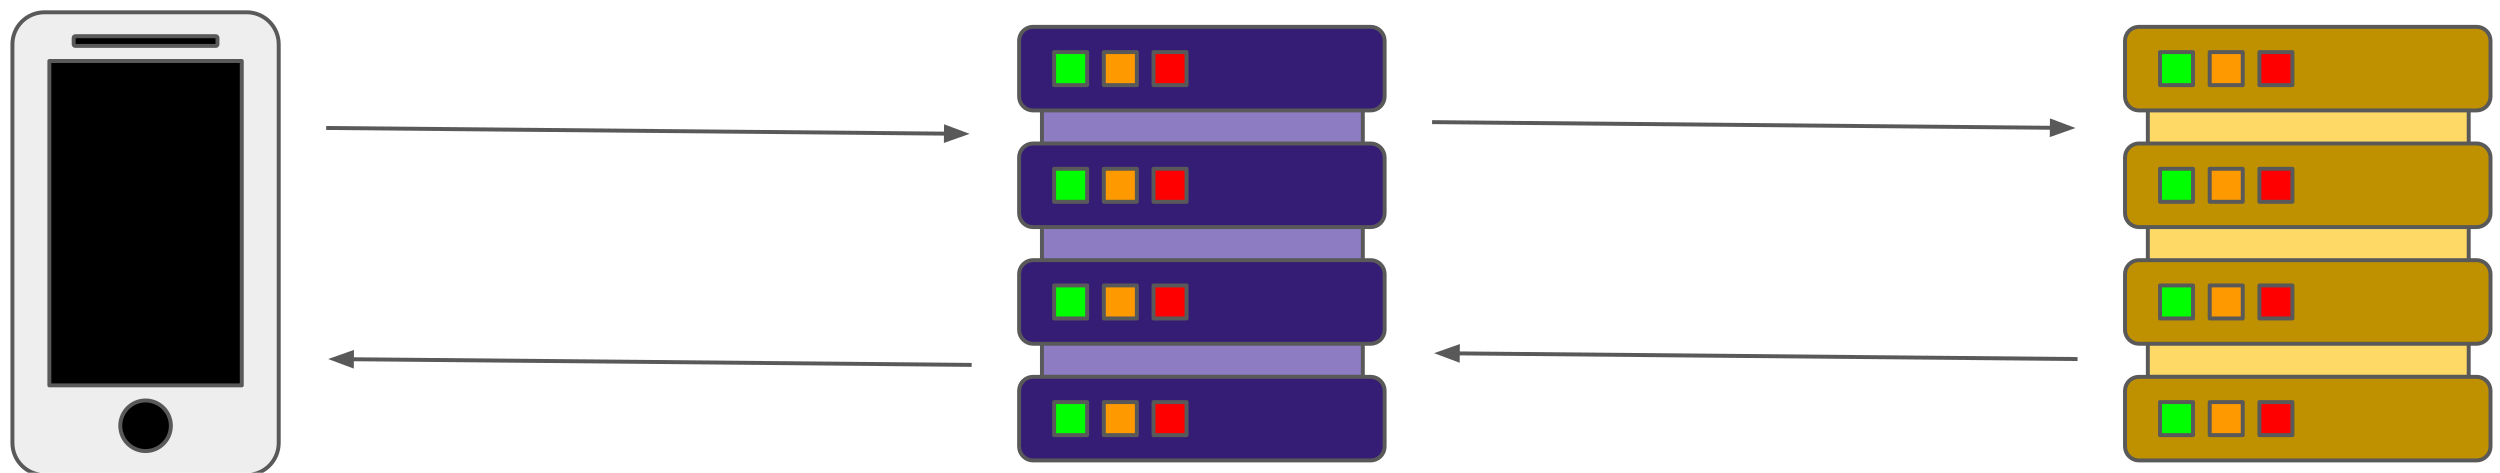 <svg version="1.1" viewBox="0.0 0.0 631.879 119.48" fill="none" stroke="none" stroke-linecap="square" stroke-miterlimit="10" xmlns:xlink="http://www.w3.org/1999/xlink" xmlns="http://www.w3.org/2000/svg"><clipPath id="p.0"><path d="m0 0l631.879 0l0 119.48l-631.879 0l0 -119.48z" clip-rule="nonzero"/></clipPath><g clip-path="url(#p.0)"><path fill="#000000" fill-opacity="0.0" d="m0 0l631.879 0l0 119.48l-631.879 0z" fill-rule="evenodd"/><path fill="#eeeeee" d="m3.139 11.199l0 0c0 -4.47 3.624 -8.094 8.094 -8.094l51.118 0c2.147 0 4.206 0.853 5.724 2.371c1.518 1.518 2.371 3.577 2.371 5.724l0 100.756c0 4.47 -3.624 8.094 -8.094 8.094l-51.118 0c-4.47 0 -8.094 -3.624 -8.094 -8.094z" fill-rule="evenodd"/><path stroke="#595959" stroke-width="1.0" stroke-linejoin="round" stroke-linecap="butt" d="m3.139 11.199l0 0c0 -4.47 3.624 -8.094 8.094 -8.094l51.118 0c2.147 0 4.206 0.853 5.724 2.371c1.518 1.518 2.371 3.577 2.371 5.724l0 100.756c0 4.47 -3.624 8.094 -8.094 8.094l-51.118 0c-4.47 0 -8.094 -3.624 -8.094 -8.094z" fill-rule="evenodd"/><path fill="#000000" d="m12.478 15.418l48.63 0l0 81.984l-48.63 0z" fill-rule="evenodd"/><path stroke="#595959" stroke-width="1.0" stroke-linejoin="round" stroke-linecap="butt" d="m12.478 15.418l48.63 0l0 81.984l-48.63 0z" fill-rule="evenodd"/><path fill="#000000" d="m18.619 9.558l0 0c0 -0.226 0.183 -0.409 0.409 -0.409l35.528 0c0.109 0 0.213 0.043 0.29 0.12c0.077 0.077 0.12 0.181 0.12 0.29l0 1.638c0 0.226 -0.183 0.409 -0.409 0.409l-35.528 0c-0.226 0 -0.409 -0.183 -0.409 -0.409z" fill-rule="evenodd"/><path stroke="#595959" stroke-width="1.0" stroke-linejoin="round" stroke-linecap="butt" d="m18.619 9.558l0 0c0 -0.226 0.183 -0.409 0.409 -0.409l35.528 0c0.109 0 0.213 0.043 0.29 0.12c0.077 0.077 0.12 0.181 0.12 0.29l0 1.638c0 0.226 -0.183 0.409 -0.409 0.409l-35.528 0c-0.226 0 -0.409 -0.183 -0.409 -0.409z" fill-rule="evenodd"/><path fill="#000000" d="m30.399 107.612l0 0c0 -3.531 2.863 -6.394 6.394 -6.394l0 0c1.696 0 3.322 0.674 4.521 1.873c1.199 1.199 1.873 2.825 1.873 4.521l0 0c0 3.531 -2.863 6.394 -6.394 6.394l0 0c-3.531 0 -6.394 -2.863 -6.394 -6.394z" fill-rule="evenodd"/><path stroke="#595959" stroke-width="1.0" stroke-linejoin="round" stroke-linecap="butt" d="m30.399 107.612l0 0c0 -3.531 2.863 -6.394 6.394 -6.394l0 0c1.696 0 3.322 0.674 4.521 1.873c1.199 1.199 1.873 2.825 1.873 4.521l0 0c0 3.531 -2.863 6.394 -6.394 6.394l0 0c-3.531 0 -6.394 -2.863 -6.394 -6.394z" fill-rule="evenodd"/><path fill="#8e7cc3" d="m263.352 27.413l81.102 0l0 67.843l-81.102 0z" fill-rule="evenodd"/><path stroke="#595959" stroke-width="1.0" stroke-linejoin="round" stroke-linecap="butt" d="m263.352 27.413l81.102 0l0 67.843l-81.102 0z" fill-rule="evenodd"/><path fill="#351c75" d="m257.585 10.3l0 0c0 -1.945 1.577 -3.522 3.522 -3.522l85.333 0c0.934 0 1.83 0.371 2.491 1.032c0.661 0.661 1.032 1.557 1.032 2.491l0 14.089c0 1.945 -1.577 3.522 -3.522 3.522l-85.333 0c-1.945 0 -3.522 -1.577 -3.522 -3.522z" fill-rule="evenodd"/><path stroke="#595959" stroke-width="1.0" stroke-linejoin="round" stroke-linecap="butt" d="m257.585 10.3l0 0c0 -1.945 1.577 -3.522 3.522 -3.522l85.333 0c0.934 0 1.83 0.371 2.491 1.032c0.661 0.661 1.032 1.557 1.032 2.491l0 14.089c0 1.945 -1.577 3.522 -3.522 3.522l-85.333 0c-1.945 0 -3.522 -1.577 -3.522 -3.522z" fill-rule="evenodd"/><path fill="#00ff00" d="m266.43 13.171l8.346 0l0 8.346l-8.346 0z" fill-rule="evenodd"/><path stroke="#595959" stroke-width="1.0" stroke-linejoin="round" stroke-linecap="butt" d="m266.43 13.171l8.346 0l0 8.346l-8.346 0z" fill-rule="evenodd"/><path fill="#ff9900" d="m278.992 13.171l8.346 0l0 8.346l-8.346 0z" fill-rule="evenodd"/><path stroke="#595959" stroke-width="1.0" stroke-linejoin="round" stroke-linecap="butt" d="m278.992 13.171l8.346 0l0 8.346l-8.346 0z" fill-rule="evenodd"/><path fill="#ff0000" d="m291.554 13.171l8.346 0l0 8.346l-8.346 0z" fill-rule="evenodd"/><path stroke="#595959" stroke-width="1.0" stroke-linejoin="round" stroke-linecap="butt" d="m291.554 13.171l8.346 0l0 8.346l-8.346 0z" fill-rule="evenodd"/><path fill="#351c75" d="m257.585 39.788l0 0c0 -1.945 1.577 -3.522 3.522 -3.522l85.333 0c0.934 0 1.83 0.371 2.491 1.032c0.661 0.661 1.032 1.557 1.032 2.491l0 14.089c0 1.945 -1.577 3.522 -3.522 3.522l-85.333 0c-1.945 0 -3.522 -1.577 -3.522 -3.522z" fill-rule="evenodd"/><path stroke="#595959" stroke-width="1.0" stroke-linejoin="round" stroke-linecap="butt" d="m257.585 39.788l0 0c0 -1.945 1.577 -3.522 3.522 -3.522l85.333 0c0.934 0 1.83 0.371 2.491 1.032c0.661 0.661 1.032 1.557 1.032 2.491l0 14.089c0 1.945 -1.577 3.522 -3.522 3.522l-85.333 0c-1.945 0 -3.522 -1.577 -3.522 -3.522z" fill-rule="evenodd"/><path fill="#00ff00" d="m266.43 42.659l8.346 0l0 8.346l-8.346 0z" fill-rule="evenodd"/><path stroke="#595959" stroke-width="1.0" stroke-linejoin="round" stroke-linecap="butt" d="m266.43 42.659l8.346 0l0 8.346l-8.346 0z" fill-rule="evenodd"/><path fill="#ff9900" d="m278.992 42.659l8.346 0l0 8.346l-8.346 0z" fill-rule="evenodd"/><path stroke="#595959" stroke-width="1.0" stroke-linejoin="round" stroke-linecap="butt" d="m278.992 42.659l8.346 0l0 8.346l-8.346 0z" fill-rule="evenodd"/><path fill="#ff0000" d="m291.554 42.659l8.346 0l0 8.346l-8.346 0z" fill-rule="evenodd"/><path stroke="#595959" stroke-width="1.0" stroke-linejoin="round" stroke-linecap="butt" d="m291.554 42.659l8.346 0l0 8.346l-8.346 0z" fill-rule="evenodd"/><path fill="#351c75" d="m257.585 69.276l0 0c0 -1.945 1.577 -3.522 3.522 -3.522l85.333 0c0.934 0 1.83 0.371 2.491 1.032c0.661 0.661 1.032 1.557 1.032 2.491l0 14.089c0 1.945 -1.577 3.522 -3.522 3.522l-85.333 0c-1.945 0 -3.522 -1.577 -3.522 -3.522z" fill-rule="evenodd"/><path stroke="#595959" stroke-width="1.0" stroke-linejoin="round" stroke-linecap="butt" d="m257.585 69.276l0 0c0 -1.945 1.577 -3.522 3.522 -3.522l85.333 0c0.934 0 1.83 0.371 2.491 1.032c0.661 0.661 1.032 1.557 1.032 2.491l0 14.089c0 1.945 -1.577 3.522 -3.522 3.522l-85.333 0c-1.945 0 -3.522 -1.577 -3.522 -3.522z" fill-rule="evenodd"/><path fill="#00ff00" d="m266.43 72.148l8.346 0l0 8.346l-8.346 0z" fill-rule="evenodd"/><path stroke="#595959" stroke-width="1.0" stroke-linejoin="round" stroke-linecap="butt" d="m266.43 72.148l8.346 0l0 8.346l-8.346 0z" fill-rule="evenodd"/><path fill="#ff9900" d="m278.992 72.148l8.346 0l0 8.346l-8.346 0z" fill-rule="evenodd"/><path stroke="#595959" stroke-width="1.0" stroke-linejoin="round" stroke-linecap="butt" d="m278.992 72.148l8.346 0l0 8.346l-8.346 0z" fill-rule="evenodd"/><path fill="#ff0000" d="m291.554 72.148l8.346 0l0 8.346l-8.346 0z" fill-rule="evenodd"/><path stroke="#595959" stroke-width="1.0" stroke-linejoin="round" stroke-linecap="butt" d="m291.554 72.148l8.346 0l0 8.346l-8.346 0z" fill-rule="evenodd"/><path fill="#351c75" d="m257.585 98.764l0 0c0 -1.945 1.577 -3.522 3.522 -3.522l85.333 0c0.934 0 1.83 0.371 2.491 1.032c0.661 0.661 1.032 1.557 1.032 2.491l0 14.089c0 1.945 -1.577 3.522 -3.522 3.522l-85.333 0c-1.945 0 -3.522 -1.577 -3.522 -3.522z" fill-rule="evenodd"/><path stroke="#595959" stroke-width="1.0" stroke-linejoin="round" stroke-linecap="butt" d="m257.585 98.764l0 0c0 -1.945 1.577 -3.522 3.522 -3.522l85.333 0c0.934 0 1.83 0.371 2.491 1.032c0.661 0.661 1.032 1.557 1.032 2.491l0 14.089c0 1.945 -1.577 3.522 -3.522 3.522l-85.333 0c-1.945 0 -3.522 -1.577 -3.522 -3.522z" fill-rule="evenodd"/><path fill="#00ff00" d="m266.43 101.636l8.346 0l0 8.346l-8.346 0z" fill-rule="evenodd"/><path stroke="#595959" stroke-width="1.0" stroke-linejoin="round" stroke-linecap="butt" d="m266.43 101.636l8.346 0l0 8.346l-8.346 0z" fill-rule="evenodd"/><path fill="#ff9900" d="m278.992 101.636l8.346 0l0 8.346l-8.346 0z" fill-rule="evenodd"/><path stroke="#595959" stroke-width="1.0" stroke-linejoin="round" stroke-linecap="butt" d="m278.992 101.636l8.346 0l0 8.346l-8.346 0z" fill-rule="evenodd"/><path fill="#ff0000" d="m291.554 101.636l8.346 0l0 8.346l-8.346 0z" fill-rule="evenodd"/><path stroke="#595959" stroke-width="1.0" stroke-linejoin="round" stroke-linecap="butt" d="m291.554 101.636l8.346 0l0 8.346l-8.346 0z" fill-rule="evenodd"/><path fill="#ffd966" d="m542.869 27.413l81.102 0l0 67.843l-81.102 0z" fill-rule="evenodd"/><path stroke="#595959" stroke-width="1.0" stroke-linejoin="round" stroke-linecap="butt" d="m542.869 27.413l81.102 0l0 67.843l-81.102 0z" fill-rule="evenodd"/><path fill="#bf9000" d="m537.102 10.3l0 0c0 -1.945 1.577 -3.522 3.522 -3.522l85.333 0c0.934 0 1.83 0.371 2.491 1.032c0.661 0.661 1.032 1.557 1.032 2.491l0 14.089c0 1.945 -1.577 3.522 -3.522 3.522l-85.333 0c-1.945 0 -3.522 -1.577 -3.522 -3.522z" fill-rule="evenodd"/><path stroke="#595959" stroke-width="1.0" stroke-linejoin="round" stroke-linecap="butt" d="m537.102 10.3l0 0c0 -1.945 1.577 -3.522 3.522 -3.522l85.333 0c0.934 0 1.83 0.371 2.491 1.032c0.661 0.661 1.032 1.557 1.032 2.491l0 14.089c0 1.945 -1.577 3.522 -3.522 3.522l-85.333 0c-1.945 0 -3.522 -1.577 -3.522 -3.522z" fill-rule="evenodd"/><path fill="#00ff00" d="m545.947 13.171l8.346 0l0 8.346l-8.346 0z" fill-rule="evenodd"/><path stroke="#595959" stroke-width="1.0" stroke-linejoin="round" stroke-linecap="butt" d="m545.947 13.171l8.346 0l0 8.346l-8.346 0z" fill-rule="evenodd"/><path fill="#ff9900" d="m558.509 13.171l8.346 0l0 8.346l-8.346 0z" fill-rule="evenodd"/><path stroke="#595959" stroke-width="1.0" stroke-linejoin="round" stroke-linecap="butt" d="m558.509 13.171l8.346 0l0 8.346l-8.346 0z" fill-rule="evenodd"/><path fill="#ff0000" d="m571.071 13.171l8.346 0l0 8.346l-8.346 0z" fill-rule="evenodd"/><path stroke="#595959" stroke-width="1.0" stroke-linejoin="round" stroke-linecap="butt" d="m571.071 13.171l8.346 0l0 8.346l-8.346 0z" fill-rule="evenodd"/><path fill="#bf9000" d="m537.102 39.788l0 0c0 -1.945 1.577 -3.522 3.522 -3.522l85.333 0c0.934 0 1.83 0.371 2.491 1.032c0.661 0.661 1.032 1.557 1.032 2.491l0 14.089c0 1.945 -1.577 3.522 -3.522 3.522l-85.333 0c-1.945 0 -3.522 -1.577 -3.522 -3.522z" fill-rule="evenodd"/><path stroke="#595959" stroke-width="1.0" stroke-linejoin="round" stroke-linecap="butt" d="m537.102 39.788l0 0c0 -1.945 1.577 -3.522 3.522 -3.522l85.333 0c0.934 0 1.83 0.371 2.491 1.032c0.661 0.661 1.032 1.557 1.032 2.491l0 14.089c0 1.945 -1.577 3.522 -3.522 3.522l-85.333 0c-1.945 0 -3.522 -1.577 -3.522 -3.522z" fill-rule="evenodd"/><path fill="#00ff00" d="m545.947 42.659l8.346 0l0 8.346l-8.346 0z" fill-rule="evenodd"/><path stroke="#595959" stroke-width="1.0" stroke-linejoin="round" stroke-linecap="butt" d="m545.947 42.659l8.346 0l0 8.346l-8.346 0z" fill-rule="evenodd"/><path fill="#ff9900" d="m558.509 42.659l8.346 0l0 8.346l-8.346 0z" fill-rule="evenodd"/><path stroke="#595959" stroke-width="1.0" stroke-linejoin="round" stroke-linecap="butt" d="m558.509 42.659l8.346 0l0 8.346l-8.346 0z" fill-rule="evenodd"/><path fill="#ff0000" d="m571.071 42.659l8.346 0l0 8.346l-8.346 0z" fill-rule="evenodd"/><path stroke="#595959" stroke-width="1.0" stroke-linejoin="round" stroke-linecap="butt" d="m571.071 42.659l8.346 0l0 8.346l-8.346 0z" fill-rule="evenodd"/><path fill="#bf9000" d="m537.102 69.276l0 0c0 -1.945 1.577 -3.522 3.522 -3.522l85.333 0c0.934 0 1.83 0.371 2.491 1.032c0.661 0.661 1.032 1.557 1.032 2.491l0 14.089c0 1.945 -1.577 3.522 -3.522 3.522l-85.333 0c-1.945 0 -3.522 -1.577 -3.522 -3.522z" fill-rule="evenodd"/><path stroke="#595959" stroke-width="1.0" stroke-linejoin="round" stroke-linecap="butt" d="m537.102 69.276l0 0c0 -1.945 1.577 -3.522 3.522 -3.522l85.333 0c0.934 0 1.83 0.371 2.491 1.032c0.661 0.661 1.032 1.557 1.032 2.491l0 14.089c0 1.945 -1.577 3.522 -3.522 3.522l-85.333 0c-1.945 0 -3.522 -1.577 -3.522 -3.522z" fill-rule="evenodd"/><path fill="#00ff00" d="m545.947 72.148l8.346 0l0 8.346l-8.346 0z" fill-rule="evenodd"/><path stroke="#595959" stroke-width="1.0" stroke-linejoin="round" stroke-linecap="butt" d="m545.947 72.148l8.346 0l0 8.346l-8.346 0z" fill-rule="evenodd"/><path fill="#ff9900" d="m558.509 72.148l8.346 0l0 8.346l-8.346 0z" fill-rule="evenodd"/><path stroke="#595959" stroke-width="1.0" stroke-linejoin="round" stroke-linecap="butt" d="m558.509 72.148l8.346 0l0 8.346l-8.346 0z" fill-rule="evenodd"/><path fill="#ff0000" d="m571.071 72.148l8.346 0l0 8.346l-8.346 0z" fill-rule="evenodd"/><path stroke="#595959" stroke-width="1.0" stroke-linejoin="round" stroke-linecap="butt" d="m571.071 72.148l8.346 0l0 8.346l-8.346 0z" fill-rule="evenodd"/><path fill="#bf9000" d="m537.102 98.764l0 0c0 -1.945 1.577 -3.522 3.522 -3.522l85.333 0c0.934 0 1.83 0.371 2.491 1.032c0.661 0.661 1.032 1.557 1.032 2.491l0 14.089c0 1.945 -1.577 3.522 -3.522 3.522l-85.333 0c-1.945 0 -3.522 -1.577 -3.522 -3.522z" fill-rule="evenodd"/><path stroke="#595959" stroke-width="1.0" stroke-linejoin="round" stroke-linecap="butt" d="m537.102 98.764l0 0c0 -1.945 1.577 -3.522 3.522 -3.522l85.333 0c0.934 0 1.83 0.371 2.491 1.032c0.661 0.661 1.032 1.557 1.032 2.491l0 14.089c0 1.945 -1.577 3.522 -3.522 3.522l-85.333 0c-1.945 0 -3.522 -1.577 -3.522 -3.522z" fill-rule="evenodd"/><path fill="#00ff00" d="m545.947 101.636l8.346 0l0 8.346l-8.346 0z" fill-rule="evenodd"/><path stroke="#595959" stroke-width="1.0" stroke-linejoin="round" stroke-linecap="butt" d="m545.947 101.636l8.346 0l0 8.346l-8.346 0z" fill-rule="evenodd"/><path fill="#ff9900" d="m558.509 101.636l8.346 0l0 8.346l-8.346 0z" fill-rule="evenodd"/><path stroke="#595959" stroke-width="1.0" stroke-linejoin="round" stroke-linecap="butt" d="m558.509 101.636l8.346 0l0 8.346l-8.346 0z" fill-rule="evenodd"/><path fill="#ff0000" d="m571.071 101.636l8.346 0l0 8.346l-8.346 0z" fill-rule="evenodd"/><path stroke="#595959" stroke-width="1.0" stroke-linejoin="round" stroke-linecap="butt" d="m571.071 101.636l8.346 0l0 8.346l-8.346 0z" fill-rule="evenodd"/><path fill="#000000" fill-opacity="0.0" d="m82.945 32.352l162.142 1.48" fill-rule="evenodd"/><path stroke="#595959" stroke-width="1.0" stroke-linejoin="round" stroke-linecap="butt" d="m82.945 32.352l156.142 1.426" fill-rule="evenodd"/><path fill="#595959" stroke="#595959" stroke-width="1.0" stroke-linecap="butt" d="m239.072 35.429l4.553 -1.61l-4.523 -1.693z" fill-rule="evenodd"/><path fill="#000000" fill-opacity="0.0" d="m362.462 30.872l162.142 1.48" fill-rule="evenodd"/><path stroke="#595959" stroke-width="1.0" stroke-linejoin="round" stroke-linecap="butt" d="m362.462 30.872l156.142 1.426" fill-rule="evenodd"/><path fill="#595959" stroke="#595959" stroke-width="1.0" stroke-linecap="butt" d="m518.589 33.949l4.553 -1.61l-4.523 -1.693z" fill-rule="evenodd"/><path fill="#000000" fill-opacity="0.0" d="m82.945 90.743l162.142 1.48" fill-rule="evenodd"/><path stroke="#595959" stroke-width="1.0" stroke-linejoin="round" stroke-linecap="butt" d="m88.945 90.798l156.142 1.426" fill-rule="evenodd"/><path fill="#595959" stroke="#595959" stroke-width="1.0" stroke-linecap="butt" d="m88.96 89.147l-4.553 1.61l4.523 1.693z" fill-rule="evenodd"/><path fill="#000000" fill-opacity="0.0" d="m362.462 89.263l162.142 1.48" fill-rule="evenodd"/><path stroke="#595959" stroke-width="1.0" stroke-linejoin="round" stroke-linecap="butt" d="m368.462 89.318l156.142 1.426" fill-rule="evenodd"/><path fill="#595959" stroke="#595959" stroke-width="1.0" stroke-linecap="butt" d="m368.477 87.666l-4.553 1.61l4.523 1.693z" fill-rule="evenodd"/></g></svg>